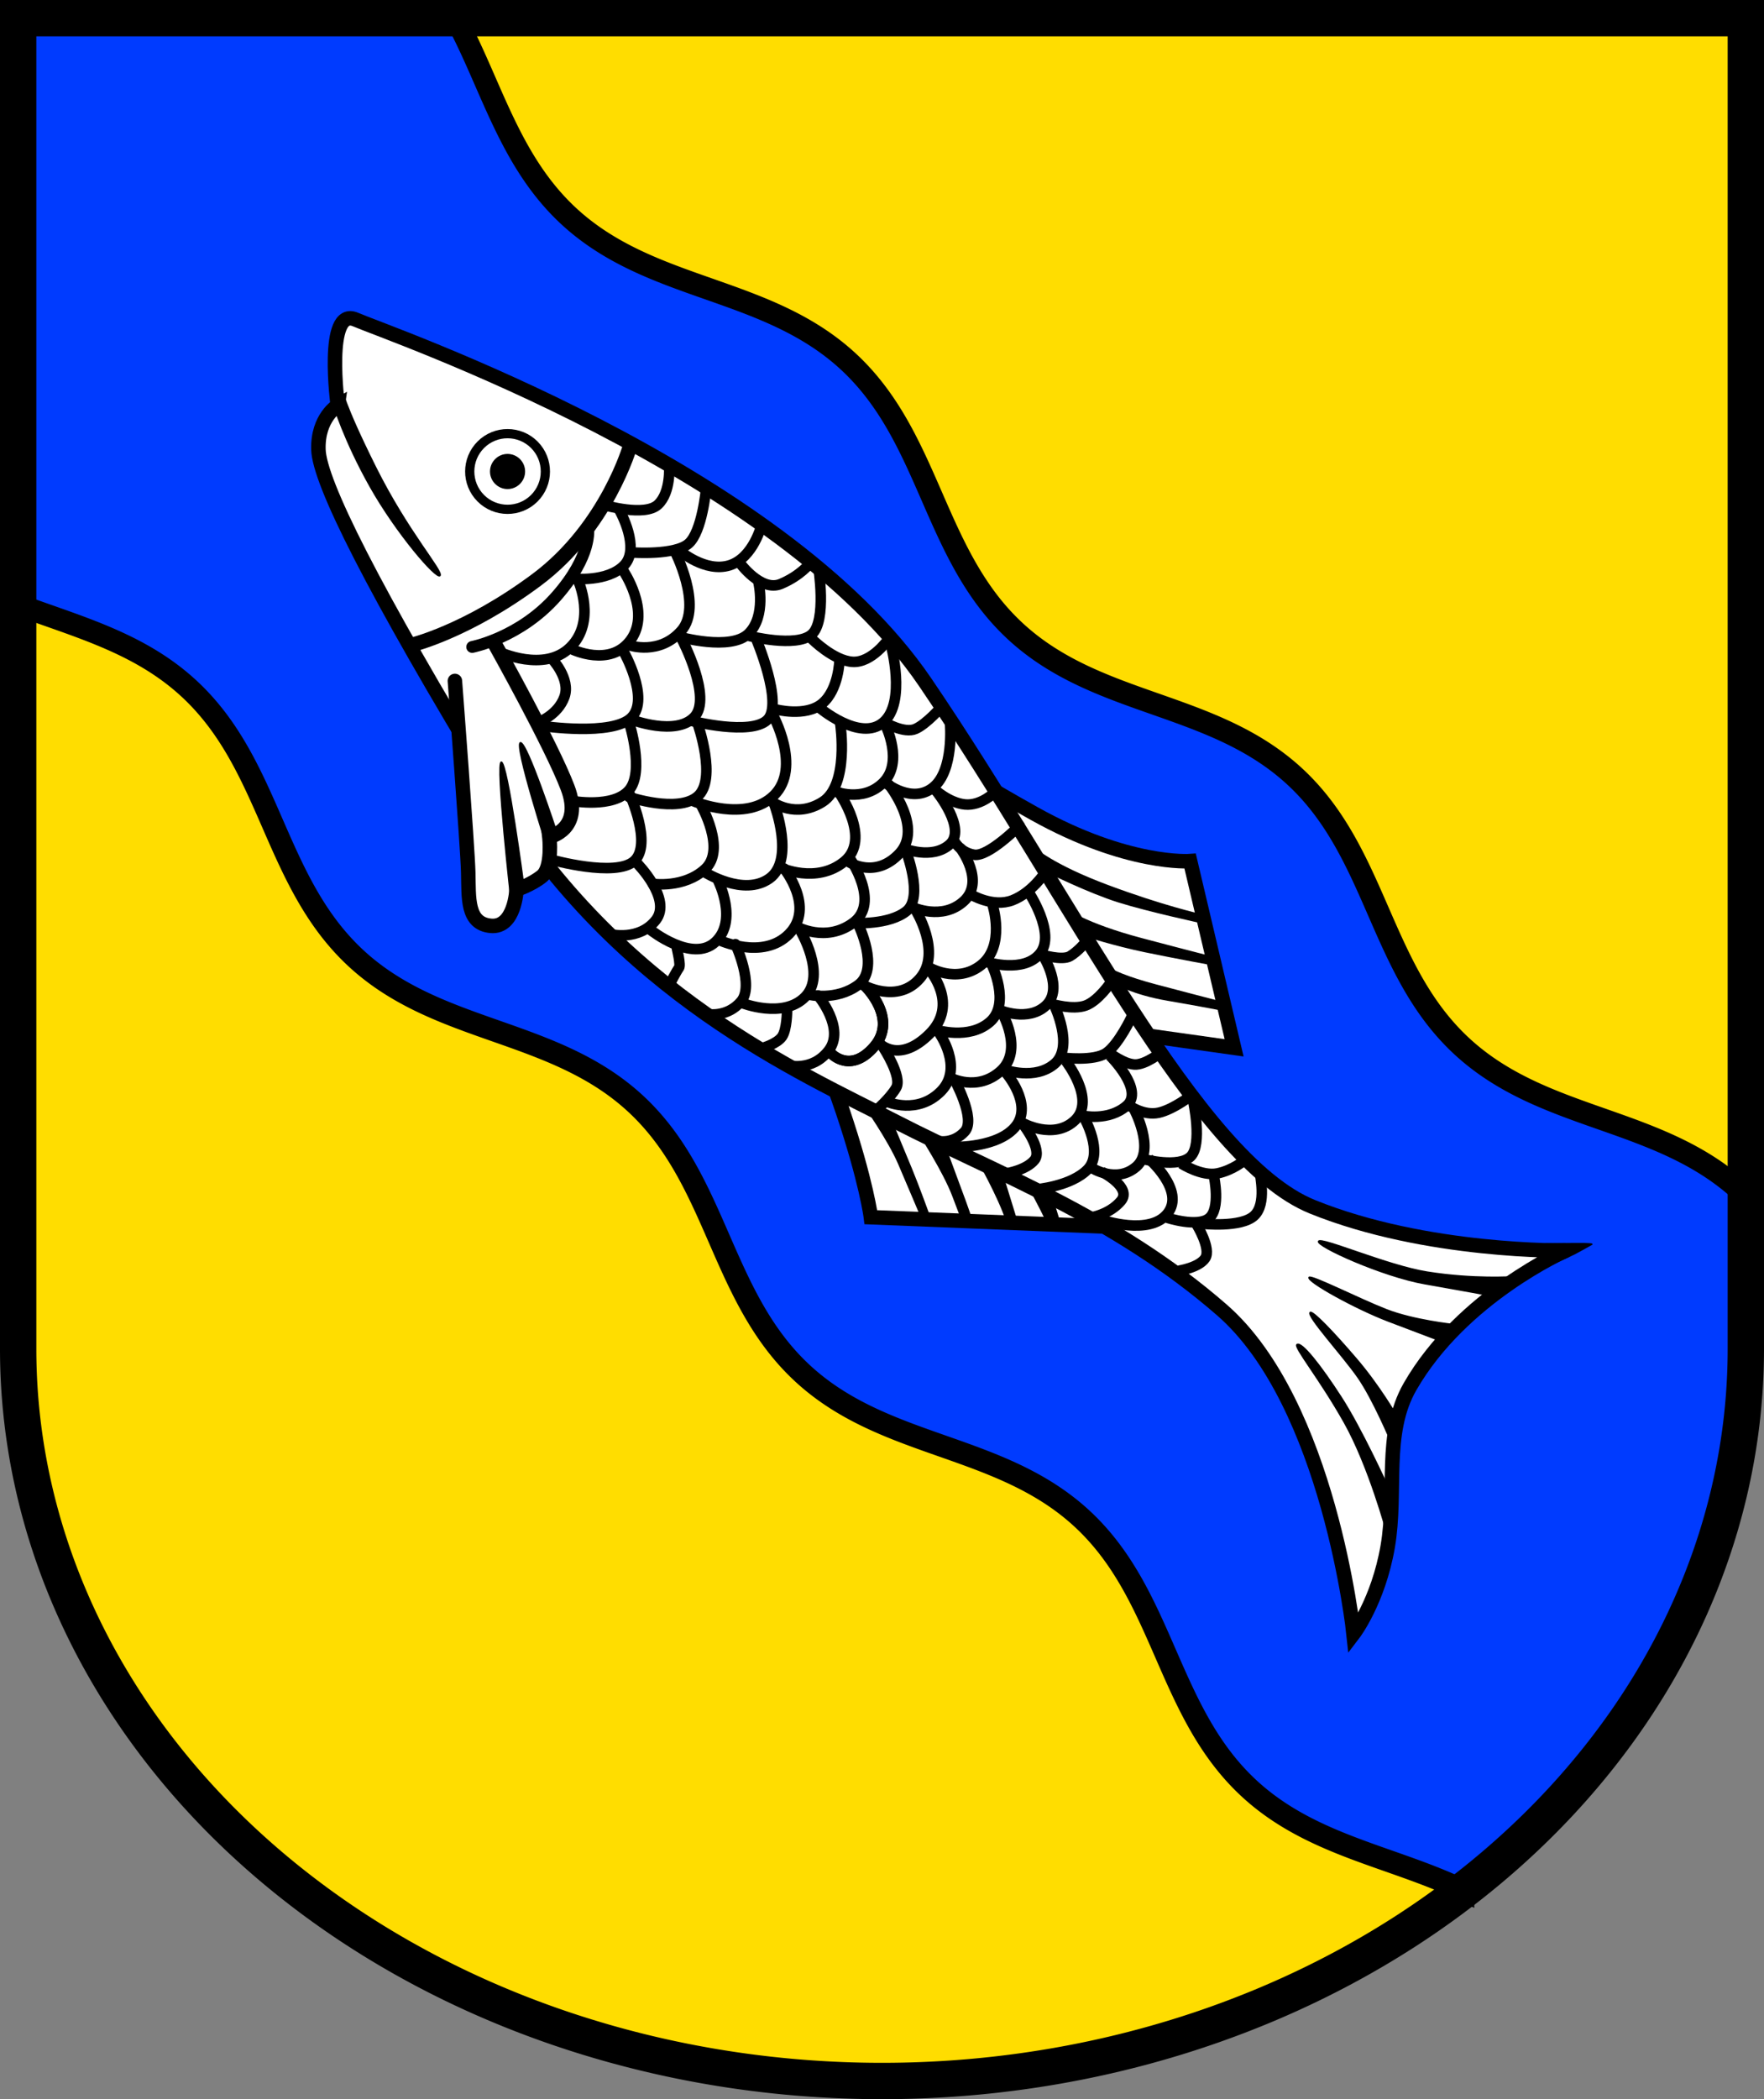 <?xml version="1.0" encoding="UTF-8" standalone="no"?>
<!-- Created with Inkscape (http://www.inkscape.org/) -->

<svg
   width="184.445mm"
   height="219.434mm"
   viewBox="0 0 184.445 219.434"
   version="1.1"
   id="svg3652"
   inkscape:version="1.2.2 (732a01da63, 2022-12-09)"
   sodipodi:docname="DEU Visbek COA.svg"
   xmlns:inkscape="http://www.inkscape.org/namespaces/inkscape"
   xmlns:sodipodi="http://sodipodi.sourceforge.net/DTD/sodipodi-0.dtd"
   xmlns="http://www.w3.org/2000/svg"
   xmlns:svg="http://www.w3.org/2000/svg">
  <rect x="0" y="0" width="184.445" height="219.434" fill="#808080" stroke="none"/>
  <sodipodi:namedview
     id="namedview3654"
     pagecolor="#ffffff"
     bordercolor="#666666"
     borderopacity="1.0"
     inkscape:showpageshadow="2"
     inkscape:pageopacity="0.0"
     inkscape:pagecheckerboard="0"
     inkscape:deskcolor="#d1d1d1"
     inkscape:document-units="mm"
     showgrid="false"
     inkscape:zoom="0.66758358"
     inkscape:cx="349.01997"
     inkscape:cy="415.67829"
     inkscape:current-layer="layer1" />
  <defs
     id="defs3649" />
  <g
     inkscape:label="Ebene 1"
     inkscape:groupmode="layer"
     id="layer1"
     transform="translate(-471.574,-47.592)">
    <g
       id="g3425"
       transform="translate(708.401,242.039)">
      <path
         id="path2362"
         style="fill:#ffdd00;fill-opacity:1;stroke:none;stroke-width:3.8;stroke-linecap:butt;stroke-dasharray:none"
         d="m -234.927,-192.546 v 139.104 a 90.322,76.529 0 0 0 0,0.001 90.322,76.529 0 0 0 90.323,76.529 90.322,76.529 0 0 0 90.322,-76.53 v -139.104 z" />
      <path
         id="path3260"
         style="fill:#003bff;fill-opacity:1;stroke:#000000;stroke-width:2.3;stroke-dasharray:none"
         d="m -234.927,-192.546 v 61.308 c 6.22,2.319 12.707,3.98 17.905,8.811 8.593,7.985 8.786,20.131 17.379,28.116 8.593,7.985 20.717,7.284 29.309,15.269 8.593,7.985 8.786,20.131 17.379,28.116 8.593,7.985 20.717,7.285 29.31,15.27 8.593,7.985 8.786,20.131 17.379,28.116 6.481,6.023 14.971,7.108 22.44,10.702 a 90.322,76.529 0 0 0 29.544,-56.604 v -15.987 c -0.142,-0.139 -0.28,-0.279 -0.426,-0.415 -8.593,-7.985 -20.717,-7.285 -29.31,-15.269 -8.593,-7.985 -8.786,-20.131 -17.378,-28.116 -8.593,-7.985 -20.718,-7.286 -29.31,-15.27 -8.593,-7.985 -8.786,-20.131 -17.378,-28.116 -8.593,-7.985 -20.717,-7.285 -29.31,-15.269 -6.203,-5.764 -8.039,-13.692 -11.808,-20.662 z" />
      <g
         id="g2019"
         transform="matrix(0.971,0.977,-0.977,0.971,-298.961,-523.97)">
        <path
           style="fill:#ffffff;stroke:#000000;stroke-width:1.1;stroke-linecap:butt;stroke-dasharray:none"
           d="m 298.416,147.556 c 0,0 2.832,0.629 7.944,3.146 5.113,2.517 7.236,4.169 7.236,4.169 l 15.574,-14.472 -24.776,0.157 z"
           id="path1792" />
        <path
           style="fill:#ffffff;stroke:#000000;stroke-width:1.1;stroke-linecap:butt;stroke-dasharray:none"
           d="m 290.6,126.696 c 0,0 0.979,0.373 10.013,-2.215 7.829,-2.243 10.899,-5.849 10.899,-5.849 l 12.403,7.62 -8.732,6.618 z"
           id="path1790"
           sodipodi:nodetypes="cscccc" />
        <g
           id="g1788">
          <path
             style="fill:#ffffff;stroke:#000000;stroke-width:1.1;stroke-dasharray:none"
             d="m 241.379,140.155 c 0,0 -6.062,-4.616 -3.671,-5.562 2.392,-0.945 30.662,-14.881 50.011,-11.263 19.349,3.618 40.234,10.928 48.936,7.213 8.617,-3.679 15.923,-11.309 15.923,-11.309 0,0 -3.099,8.041 -1.012,15.672 1.086,3.971 4.967,6.31 7.415,9.758 2.447,3.448 2.865,6.503 2.865,6.503 0,0 -13.682,-11.012 -24.472,-10.234 -10.79,0.779 -19.577,4.894 -27.475,7.453 -7.898,2.558 -21.802,8.12 -39.377,3.893 -17.575,-4.227 -26.029,-7.063 -27.809,-8.732 -1.78,-1.669 -1.335,-3.393 -1.335,-3.393 z"
             id="path1038"
             sodipodi:nodetypes="cssscsscssssc" />
          <circle
             style="fill:#ffffff;stroke:#000000;stroke-width:0.7;stroke-dasharray:none"
             id="path1188"
             cx="254.015"
             cy="134.539"
             r="2.871" />
          <circle
             style="fill:#000000;stroke:#000000;stroke-width:0.7;stroke-dasharray:none"
             id="circle1190"
             cx="254.015"
             cy="134.539"
             r="0.983" />
          <path
             style="fill:none;stroke:#000000;stroke-width:1.1;stroke-dasharray:none"
             d="m 259.176,126.529 c 0,0 3.17,5.617 2.225,12.236 -0.946,6.618 -3.226,10.289 -3.226,10.289"
             id="path1256" />
          <path
             style="fill:#ffffff;stroke:#000000;stroke-width:1.1;stroke-linecap:round;stroke-dasharray:none"
             d="m 262.471,148.579 c 0,0 9.596,8.18 11.012,9.517 1.416,1.337 2.674,2.832 4.09,1.652 1.416,-1.18 -0.574,-3.323 -0.574,-3.323 0,0 0.531,-1.03 0.643,-2.087 0.111,-1.057 -1.724,-2.503 -1.724,-2.503 0,0 1.446,-2.225 -1.669,-3.615 -3.115,-1.39 -11.513,-3.733 -11.513,-3.733"
             id="path1258"
             sodipodi:nodetypes="csscscsc" />
          <path
             style="fill:none;stroke:#000000;stroke-width:0.9;stroke-linecap:round;stroke-dasharray:none"
             d="m 261.401,133.259 c 0,0 1.669,1.168 1.947,5.339 0.278,4.171 -1.78,7.23 -1.78,7.23"
             id="path1260" />
          <path
             style="fill:#000000;stroke:#000000;stroke-width:0.1;stroke-linecap:round;stroke-dasharray:none"
             d="m 240.684,139.015 c 0,0 0.723,0.64 6.007,2.392 5.284,1.752 9.26,1.919 9.316,2.336 0.056,0.417 -4.616,0.083 -8.537,-1.001 -3.921,-1.085 -6.396,-2.419 -6.396,-2.419 z"
             id="path1264" />
          <path
             style="fill:#000000;stroke:#000000;stroke-width:0.1;stroke-linecap:round;stroke-dasharray:none"
             d="m 276.028,151.168 c 0,0 -6.479,-3.254 -6.73,-2.809 -0.25,0.445 7.286,4.283 7.286,4.283 z"
             id="path1320" />
          <path
             style="fill:#000000;stroke:#000000;stroke-width:0.1;stroke-linecap:round;stroke-dasharray:none"
             d="m 277.057,155.728 c 0,0 -7.341,-5.59 -7.731,-5.311 -0.389,0.278 8.148,7.036 8.148,7.036 z"
             id="path1322" />
          <path
             style="fill:#000000;stroke:#000000;stroke-width:0.1;stroke-linecap:round;stroke-dasharray:none"
             d="m 351.184,119.921 c 0,0 0.56,-0.582 1.484,-1.526 0.924,-0.944 0.964,-0.905 0.964,-0.905 0,0 -0.239,0.881 -0.397,1.393 -0.157,0.511 -0.748,2.037 -0.748,2.037 z"
             id="path1324"
             sodipodi:nodetypes="cscscc" />
          <path
             style="fill:#000000;stroke:#000000;stroke-width:0.1;stroke-linecap:round;stroke-dasharray:none"
             d="m 351.154,123.488 c 0,0 -1.927,2.242 -4.837,4.365 -2.479,1.809 -7.59,3.815 -7.472,4.208 0.118,0.393 5.309,-1.573 7.983,-3.461 2.674,-1.888 3.933,-2.753 3.933,-2.753 z"
             id="path1326"
             sodipodi:nodetypes="cssscc" />
          <path
             style="fill:#000000;stroke:#000000;stroke-width:0.1;stroke-linecap:round;stroke-dasharray:none"
             d="m 350.564,129.23 c 0,0 -2.36,1.927 -4.405,2.832 -2.045,0.905 -5.938,2.183 -5.879,2.438 0.081,0.35 4.149,-0.826 6.587,-1.927 2.438,-1.101 3.815,-1.73 3.815,-1.73 z"
             id="path1328"
             sodipodi:nodetypes="cssscc" />
          <path
             style="fill:#000000;stroke:#000000;stroke-width:0.1;stroke-linecap:round;stroke-dasharray:none"
             d="m 352.373,137.174 c 0,0 -2.517,-0.669 -5.191,-0.865 -2.674,-0.197 -4.916,-0.236 -4.955,1e-5 -0.066,0.396 4.051,0.551 6.056,0.905 2.006,0.354 5.191,1.652 5.191,1.652 z"
             id="path1330"
             sodipodi:nodetypes="cssscc" />
          <path
             style="fill:#000000;stroke:#000000;stroke-width:0.1;stroke-linecap:round;stroke-dasharray:none"
             d="m 355.676,141.421 c 0,0 -4.444,-1.652 -7.236,-2.242 -2.792,-0.59 -5.137,-0.864 -5.191,-0.433 -0.039,0.315 3.028,0.59 6.725,1.612 3.697,1.023 8.219,3.618 8.219,3.618 z"
             id="path1332"
             sodipodi:nodetypes="cssscc" />
          <path
             style="fill:none;stroke:#000000;stroke-width:0.8;stroke-linecap:round;stroke-dasharray:none"
             d="m 262.353,125.533 c 0,0 1.534,1.298 1.494,2.674 -0.039,1.376 -2.832,2.91 -2.832,2.91"
             id="path1355" />
          <path
             style="fill:none;stroke:#000000;stroke-width:0.8;stroke-linecap:round;stroke-dasharray:none"
             d="m 263.296,136.741 c 0,0 2.045,-1.652 2.006,-3.461 -0.039,-1.809 -3.146,-2.674 -3.146,-2.674"
             id="path1357" />
          <path
             style="fill:none;stroke:#000000;stroke-width:0.8;stroke-linecap:round;stroke-dasharray:none"
             d="m 263.69,136.584 c 0,0 3.146,1.18 3.146,3.972 0,2.792 -3.579,4.09 -3.579,4.09"
             id="path1359" />
          <path
             style="fill:none;stroke:#000000;stroke-width:0.8;stroke-linecap:round;stroke-dasharray:none"
             d="m 265.577,124.786 c 0,0 2.084,2.478 2.006,3.854 -0.079,1.376 -2.517,3.5 -2.517,3.5"
             id="path1361" />
          <path
             style="fill:none;stroke:#000000;stroke-width:0.8;stroke-linecap:butt;stroke-dasharray:none"
             d="m 265.457,133.595 c 0,0 3.777,0.669 4.21,3.304 0.433,2.635 -2.674,3.697 -2.674,3.697"
             id="path1363"
             sodipodi:nodetypes="csc" />
          <path
             style="fill:none;stroke:#000000;stroke-width:0.8;stroke-linecap:round;stroke-dasharray:none"
             d="m 266.443,142.168 c 0,0 2.124,0.039 2.753,1.376 0.629,1.337 -0.039,2.753 -0.039,2.753"
             id="path1365" />
          <path
             style="fill:none;stroke:#000000;stroke-width:0.8;stroke-linecap:round;stroke-dasharray:none"
             d="m 270.467,123.693 c 0,0 1.363,2.225 0.473,3.921 -0.89,1.696 -3.42,1.891 -3.42,1.891"
             id="path1367"
             sodipodi:nodetypes="csc" />
          <path
             style="fill:none;stroke:#000000;stroke-width:0.8;stroke-linecap:round;stroke-dasharray:none"
             d="m 267.213,129.783 c 0,0 4.505,1.418 4.672,3.921 0.167,2.503 -1.974,3.56 -1.974,3.56"
             id="path1369"
             sodipodi:nodetypes="csc" />
          <path
             style="fill:none;stroke:#000000;stroke-width:0.8;stroke-linecap:round;stroke-dasharray:none"
             d="m 269.855,137.903 c 0,0 4.004,1.085 4.032,3.115 0.028,2.03 -4.338,5.284 -4.338,5.284"
             id="path1371"
             sodipodi:nodetypes="csc" />
          <path
             style="fill:none;stroke:#000000;stroke-width:0.8;stroke-linecap:round;stroke-dasharray:none"
             d="m 275.139,123.164 c 0,0 0.167,1.14 -0.445,2.67 -0.612,1.529 -3.365,1.085 -3.365,1.085"
             id="path1373" />
          <path
             style="fill:none;stroke:#000000;stroke-width:0.8;stroke-linecap:round;stroke-dasharray:none"
             d="m 273.387,126.946 c 0,0 2.252,1.363 2.252,3.281 0,1.919 -3.559,3.921 -3.559,3.921 v 0"
             id="path1375" />
          <path
             style="fill:none;stroke:#000000;stroke-width:0.8;stroke-linecap:round;stroke-dasharray:none"
             d="m 272.358,134.121 c 0,0 4.811,1.474 4.866,3.504 0.056,2.03 -3.198,3.504 -3.198,3.504"
             id="path1377"
             sodipodi:nodetypes="csc" />
          <path
             style="fill:none;stroke:#000000;stroke-width:0.8;stroke-linecap:round;stroke-dasharray:none"
             d="m 274.054,141.435 c 0,0 3.476,1.78 3.615,3.615 0.139,1.835 -2.475,3.643 -2.475,3.643"
             id="path1379" />
          <path
             style="fill:none;stroke:#000000;stroke-width:0.8;stroke-linecap:round;stroke-dasharray:none"
             d="m 277.892,145.217 c 0,0 3.949,1.446 3.865,3.337 -0.083,1.891 -4.505,4.394 -4.505,4.394"
             id="path1381" />
          <path
             style="fill:none;stroke:#000000;stroke-width:0.8;stroke-linecap:round;stroke-dasharray:none"
             d="m 275.778,122.914 c 0,0 3.393,2.419 3.281,3.977 -0.111,1.557 -3.281,3.448 -3.281,3.448"
             id="path1383" />
          <path
             style="fill:none;stroke:#000000;stroke-width:0.8;stroke-linecap:round;stroke-dasharray:none"
             d="m 276.279,130.089 c 0,0 5.033,2.002 5.006,3.754 -0.028,1.752 -3.977,4.116 -3.977,4.116"
             id="path1385"
             sodipodi:nodetypes="csc" />
          <path
             style="fill:none;stroke:#000000;stroke-width:0.8;stroke-linecap:round;stroke-dasharray:none"
             d="m 277.753,137.792 c 0,0 4.06,1.919 3.921,3.893 -0.139,1.974 -3.643,3.726 -3.643,3.726"
             id="path1387"
             sodipodi:nodetypes="csc" />
          <path
             style="fill:none;stroke:#000000;stroke-width:0.8;stroke-linecap:round;stroke-dasharray:none"
             d="m 282.035,148.526 c 0,0 3.81,0 4.06,2.03 0.25,2.03 -1.669,3.198 -1.669,3.198"
             id="path1389" />
          <path
             style="fill:none;stroke:#000000;stroke-width:0.8;stroke-linecap:round;stroke-dasharray:none"
             d="m 283.425,123.025 c 0,0 0.389,2.141 -0.695,3.115 -1.085,0.973 -3.42,0.973 -3.42,0.973"
             id="path1391" />
          <path
             style="fill:none;stroke:#000000;stroke-width:0.8;stroke-linecap:round;stroke-dasharray:none"
             d="m 281.924,126.752 c 0,0 1.557,1.613 1.418,3.254 -0.139,1.641 -2.197,2.836 -2.197,2.836"
             id="path1393" />
          <path
             style="fill:none;stroke:#000000;stroke-width:0.8;stroke-linecap:round;stroke-dasharray:none"
             d="m 281.256,133.259 c 0,0 4.449,1.251 4.449,4.255 0,3.003 -3.977,4.644 -3.977,4.644"
             id="path1395" />
          <path
             style="fill:none;stroke:#000000;stroke-width:0.8;stroke-linecap:round;stroke-dasharray:none"
             d="m 282.313,141.963 c 0,0 3.754,1.001 3.671,3.198 -0.083,2.197 -2.002,3.615 -2.002,3.615"
             id="path1397" />
          <path
             style="fill:none;stroke:#000000;stroke-width:0.8;stroke-linecap:round;stroke-dasharray:none"
             d="m 283.843,123.164 c 0,0 3.949,2.225 3.782,4.561 -0.167,2.336 -4.283,2.67 -4.283,2.67"
             id="path1399" />
          <path
             style="fill:none;stroke:#000000;stroke-width:0.8;stroke-linecap:round;stroke-dasharray:none"
             d="m 285.428,130.144 c 0,0 3.754,2.753 3.226,5.117 -0.528,2.364 -2.67,2.697 -2.67,2.697"
             id="path1401" />
          <path
             style="fill:none;stroke:#000000;stroke-width:0.8;stroke-linecap:round;stroke-dasharray:none"
             d="m 286.262,138.014 c 0,0 4.06,1.835 3.671,4.199 -0.389,2.364 -3.782,3.142 -3.782,3.142"
             id="path1403"
             sodipodi:nodetypes="csc" />
          <path
             style="fill:none;stroke:#000000;stroke-width:0.8;stroke-linecap:round;stroke-dasharray:none"
             d="m 287.346,145.105 c 0,0 3.198,1.057 3.115,3.42 -0.083,2.364 -4.088,2.836 -4.088,2.836"
             id="path1405" />
          <path
             style="fill:none;stroke:#000000;stroke-width:0.8;stroke-linecap:round;stroke-dasharray:none"
             d="m 288.765,150.945 c 0,0 1.112,0.667 1.14,0.918 0.028,0.25 0.389,1.39 0.389,1.39"
             id="path1407" />
          <path
             style="fill:none;stroke:#000000;stroke-width:0.8;stroke-linecap:round;stroke-dasharray:none"
             d="m 289.901,123.704 c 0,0 0.138,1.75 -0.197,2.635 -0.334,0.885 -2.006,1.317 -2.006,1.317"
             id="path1457" />
          <path
             style="fill:none;stroke:#000000;stroke-width:0.8;stroke-linecap:round;stroke-dasharray:none"
             d="m 287.876,127.755 c 0,0 2.989,0.983 2.989,3.205 0,2.222 -2.202,3.107 -2.202,3.107"
             id="path1459" />
          <path
             style="fill:none;stroke:#000000;stroke-width:0.8;stroke-linecap:round;stroke-dasharray:none"
             d="m 289.036,133.87 c 0,0 4.267,0.708 3.992,3.421 -0.275,2.714 -3.107,3.756 -3.107,3.756"
             id="path1461" />
          <path
             style="fill:none;stroke:#000000;stroke-width:0.8;stroke-linecap:round;stroke-dasharray:none"
             d="m 290.177,140.89 c 0,0 3.756,0.374 3.795,3.225 0.039,2.851 -3.441,4.11 -3.441,4.11"
             id="path1463" />
          <path
             style="fill:none;stroke:#000000;stroke-width:0.8;stroke-linecap:round;stroke-dasharray:none"
             d="m 291.651,147.556 c 0,0 3.245,1.18 3.382,2.753 0.138,1.573 -1.023,2.419 -1.023,2.419"
             id="path1465" />
          <path
             style="fill:none;stroke:#000000;stroke-width:0.8;stroke-linecap:round;stroke-dasharray:none"
             d="m 291.258,124.196 c 0,0 2.753,2.281 2.537,4.326 -0.216,2.045 -2.792,2.32 -2.792,2.32"
             id="path1467" />
          <path
             style="fill:none;stroke:#000000;stroke-width:0.8;stroke-linecap:round;stroke-dasharray:none"
             d="m 291.298,130.763 c 0,0 4.149,0.452 4.247,3.107 0.098,2.655 -2.183,3.166 -2.183,3.166"
             id="path1469" />
          <path
             style="fill:none;stroke:#000000;stroke-width:0.8;stroke-linecap:round;stroke-dasharray:none"
             d="m 293.126,136.8 c 0,0 4.051,0.688 3.677,3.264 -0.374,2.576 -2.851,3.264 -2.851,3.264"
             id="path1471" />
          <path
             style="fill:none;stroke:#000000;stroke-width:0.8;stroke-linecap:round;stroke-dasharray:none"
             d="m 294.306,143.309 c 0,0 3.893,0.944 3.913,3.323 0.02,2.379 -3.048,3.716 -3.048,3.716"
             id="path1473" />
          <path
             style="fill:none;stroke:#000000;stroke-width:0.8;stroke-linecap:round;stroke-dasharray:none"
             d="m 298.003,148.343 c 0,0 1.003,1.003 1.121,1.652 0.118,0.649 -0.433,1.652 -0.433,1.652"
             id="path1475" />
          <path
             style="fill:none;stroke:#000000;stroke-width:0.8;stroke-linecap:round;stroke-dasharray:none"
             d="m 297.358,125.472 c 0,0 0,1.474 -0.945,2.252 -0.945,0.779 -2.447,0.834 -2.447,0.834"
             id="path1535" />
          <path
             style="fill:none;stroke:#000000;stroke-width:0.8;stroke-linecap:round;stroke-dasharray:none"
             d="m 294.215,128.559 c 0,0 3.643,0.362 3.532,2.141 -0.111,1.78 -2.252,2.67 -2.252,2.67"
             id="path1537" />
          <path
             style="fill:none;stroke:#000000;stroke-width:0.8;stroke-linecap:round;stroke-dasharray:none"
             d="m 295.717,133.37 c 0,0 3.476,1.502 3.309,3.198 -0.167,1.696 -2.141,3.448 -2.141,3.448"
             id="path1539" />
          <path
             style="fill:none;stroke:#000000;stroke-width:0.8;stroke-linecap:round;stroke-dasharray:none"
             d="m 297.135,139.877 c 0,0 3.587,1.196 3.281,3.254 -0.306,2.058 -2.113,3.17 -2.113,3.17"
             id="path1541" />
          <path
             style="fill:none;stroke:#000000;stroke-width:0.8;stroke-linecap:round;stroke-dasharray:none"
             d="m 298.831,145.856 c 0,0 3.254,0.278 3.532,2.364 0.278,2.086 -1.446,3.031 -1.446,3.031"
             id="path1543" />
          <path
             style="fill:none;stroke:#000000;stroke-width:0.8;stroke-linecap:round;stroke-dasharray:none"
             d="m 300.472,125.917 c 0,0 0.028,3.365 -0.862,4.004 -0.89,0.64 -1.808,0.334 -1.808,0.334"
             id="path1545" />
          <path
             style="fill:none;stroke:#000000;stroke-width:0.8;stroke-linecap:round;stroke-dasharray:none"
             d="m 298.526,130.311 c 0,0 3.115,0.417 3.031,2.642 -0.084,2.225 -2.419,3.087 -2.419,3.087"
             id="path1547" />
          <path
             style="fill:none;stroke:#000000;stroke-width:0.8;stroke-linecap:round;stroke-dasharray:none"
             d="m 299.388,136.012 c 0,0 3.782,0.834 3.977,3.448 0.195,2.614 -2.725,3.42 -2.725,3.42"
             id="path1549" />
          <path
             style="fill:none;stroke:#000000;stroke-width:0.8;stroke-linecap:round;stroke-dasharray:none"
             d="m 300.889,142.825 c 0,0 3.476,-0.056 3.699,2.725 0.222,2.781 -1.919,2.697 -1.919,2.697"
             id="path1551" />
          <path
             style="fill:none;stroke:#000000;stroke-width:0.8;stroke-linecap:round;stroke-dasharray:none"
             d="m 300.889,142.825 c 0,0 3.476,-0.056 3.699,2.725 0.222,2.781 -1.919,2.697 -1.919,2.697"
             id="path1553" />
          <path
             style="fill:none;stroke:#000000;stroke-width:0.8;stroke-linecap:round;stroke-dasharray:none"
             d="m 304.365,127.058 c 0,0 0.389,1.752 -0.25,3.226 -0.64,1.474 -2.558,1.947 -2.558,1.947"
             id="path1555" />
          <path
             style="fill:none;stroke:#000000;stroke-width:0.8;stroke-linecap:round;stroke-dasharray:none"
             d="m 303.309,131.618 c 0,0 2.892,1.474 2.614,3.838 -0.278,2.364 -2.753,2.948 -2.753,2.948"
             id="path1557" />
          <path
             style="fill:none;stroke:#000000;stroke-width:0.8;stroke-linecap:round;stroke-dasharray:none"
             d="m 303.392,138.487 c 0,0 3.476,0.195 3.476,3.42 0,3.226 -2.113,3.198 -2.113,3.198"
             id="path1559" />
          <path
             style="fill:none;stroke:#000000;stroke-width:0.8;stroke-linecap:round;stroke-dasharray:none"
             d="m 305.172,145.133 c 0,0 2.558,0.528 2.809,1.446 0.25,0.918 0.139,2.336 0.139,2.336"
             id="path1561" />
          <path
             style="fill:none;stroke:#000000;stroke-width:0.8;stroke-linecap:butt;stroke-dasharray:none"
             d="m 304.504,128.976 c 0,0 3.726,0.723 3.949,2.67 0.222,1.947 -2.364,3.309 -2.364,3.309"
             id="path1563" />
          <path
             style="fill:none;stroke:#000000;stroke-width:0.8;stroke-linecap:butt;stroke-dasharray:none"
             d="m 310.289,128.643 c 0,0 0.083,0.834 -0.083,1.529 -0.167,0.695 -1.641,1.474 -1.641,1.474"
             id="path1565" />
          <path
             style="fill:none;stroke:#000000;stroke-width:0.8;stroke-linecap:butt;stroke-dasharray:none"
             d="m 306.451,134.844 c 0,0 3.142,1.057 3.003,3.17 -0.139,2.113 -2.447,3.309 -2.447,3.309"
             id="path1567"
             sodipodi:nodetypes="csc" />
          <path
             style="fill:none;stroke:#000000;stroke-width:0.8;stroke-linecap:butt;stroke-dasharray:none"
             d="m 307.257,141.323 c 0,0 3.281,0.501 3.309,3.031 0.028,2.531 -2.28,3.448 -2.28,3.448"
             id="path1569" />
          <path
             style="fill:none;stroke:#000000;stroke-width:0.8;stroke-linecap:butt;stroke-dasharray:none"
             d="m 308.739,131.609 c 0,0 2.871,0.629 2.832,2.497 -0.039,1.868 -2.242,2.753 -2.242,2.753"
             id="path1571" />
          <path
             style="fill:none;stroke:#000000;stroke-width:0.8;stroke-linecap:butt;stroke-dasharray:none"
             d="m 309.506,136.839 c 0,0 3.284,0.826 3.166,3.225 -0.118,2.399 -2.34,3.068 -2.34,3.068"
             id="path1573" />
          <path
             style="fill:none;stroke:#000000;stroke-width:0.8;stroke-linecap:butt;stroke-dasharray:none"
             d="m 310.529,142.975 c 0,0 3.421,0.944 3.48,2.261 0.059,1.317 -0.905,1.927 -0.905,1.927"
             id="path1575" />
          <path
             style="fill:none;stroke:#000000;stroke-width:0.8;stroke-linecap:butt;stroke-dasharray:none"
             d="m 313.793,129.387 c 0,0 0.334,1.652 -0.098,2.596 -0.433,0.944 -1.888,1.73 -1.888,1.73"
             id="path1577" />
          <path
             style="fill:none;stroke:#000000;stroke-width:0.8;stroke-linecap:butt;stroke-dasharray:none"
             d="m 311.984,133.654 c 0,0 3.323,1.14 3.186,3.107 -0.138,1.966 -2.32,2.989 -2.32,2.989"
             id="path1579" />
          <path
             style="fill:none;stroke:#000000;stroke-width:0.8;stroke-linecap:butt;stroke-dasharray:none"
             d="m 313.026,139.868 c 0,0 3.146,0.197 3.421,2.301 0.275,2.104 -2.143,4.424 -2.143,4.424"
             id="path1581" />
          <path
             style="fill:none;stroke:#000000;stroke-width:0.8;stroke-linecap:butt;stroke-dasharray:none"
             d="m 316.768,130.117 c 0,0 0.779,2.141 0.584,3.281 -0.195,1.14 -2.086,2.614 -2.086,2.614"
             id="path1583" />
          <path
             style="fill:none;stroke:#000000;stroke-width:0.8;stroke-linecap:butt;stroke-dasharray:none"
             d="m 315.572,136.012 c 0,0 3.754,0.417 3.726,2.67 -0.028,2.252 -2.725,3.003 -2.725,3.003"
             id="path1585" />
          <path
             style="fill:none;stroke:#000000;stroke-width:0.8;stroke-linecap:butt;stroke-dasharray:none"
             d="m 316.768,141.713 c 0,0 2.392,0.278 2.503,1.279 0.111,1.001 -0.779,2.225 -0.779,2.225"
             id="path1587" />
          <path
             style="fill:none;stroke:#000000;stroke-width:0.8;stroke-linecap:butt;stroke-dasharray:none"
             d="m 320.262,130.37 c 0,0 -0.157,1.593 -0.787,2.143 -0.629,0.551 -1.888,0.708 -1.888,0.708"
             id="path1674" />
          <path
             style="fill:none;stroke:#000000;stroke-width:0.8;stroke-linecap:butt;stroke-dasharray:none"
             d="m 317.686,133.359 c 0,0 3.736,-0.039 3.598,1.789 -0.138,1.829 -1.829,2.891 -1.829,2.891"
             id="path1676" />
          <path
             style="fill:none;stroke:#000000;stroke-width:0.8;stroke-linecap:butt;stroke-dasharray:none"
             d="m 319.633,138.059 c 0,0 2.969,0.787 2.989,2.596 0.02,1.809 -1.691,3.834 -1.691,3.834"
             id="path1678" />
          <path
             style="fill:none;stroke:#000000;stroke-width:0.8;stroke-linecap:butt;stroke-dasharray:none"
             d="m 324.215,130.94 c 0,0 -0.216,1.868 -0.846,2.851 -0.629,0.983 -1.966,1.199 -1.966,1.199"
             id="path1680" />
          <path
             style="fill:none;stroke:#000000;stroke-width:0.8;stroke-linecap:butt;stroke-dasharray:none"
             d="m 321.776,134.893 c 0,0 3.441,1.003 3.303,2.989 -0.138,1.986 -2.32,2.458 -2.32,2.458"
             id="path1682" />
          <path
             style="fill:none;stroke:#000000;stroke-width:0.8;stroke-linecap:butt;stroke-dasharray:none"
             d="m 323.526,140.005 c 0,0 2.458,-0.806 2.576,0.531 0.118,1.337 -0.708,2.478 -0.708,2.478"
             id="path1684" />
          <path
             style="fill:none;stroke:#000000;stroke-width:0.8;stroke-linecap:butt;stroke-dasharray:none"
             d="m 324.608,131.314 c 0,0 2.832,1.809 2.832,3.087 0,1.278 -2.34,2.655 -2.34,2.655"
             id="path1686" />
          <path
             style="fill:none;stroke:#000000;stroke-width:0.8;stroke-linecap:butt;stroke-dasharray:none"
             d="m 325.316,136.78 c 0,0 3.677,-0.275 3.952,1.907 0.275,2.183 -3.146,3.874 -3.146,3.874"
             id="path1688" />
          <path
             style="fill:none;stroke:#000000;stroke-width:0.8;stroke-linecap:butt;stroke-dasharray:none"
             d="m 330.527,131.688 c 0,0 -0.079,1.16 -0.747,2.183 -0.669,1.023 -2.458,1.416 -2.458,1.416"
             id="path1690" />
          <path
             style="fill:none;stroke:#000000;stroke-width:0.8;stroke-linecap:butt;stroke-dasharray:none"
             d="m 329.799,134.244 c 0,0 2.045,1.317 1.947,2.458 -0.098,1.14 -2.261,2.242 -2.261,2.242"
             id="path1692" />
          <path
             style="fill:none;stroke:#000000;stroke-width:0.8;stroke-linecap:butt;stroke-dasharray:none"
             d="m 331.431,137.724 c 0,0 2.084,0.492 2.261,1.337 0.177,0.846 -0.747,2.104 -0.747,2.104"
             id="path1694" />
          <path
             style="fill:none;stroke:#000000;stroke-width:0.8;stroke-linecap:butt;stroke-dasharray:none"
             d="m 332.06,131.55 c 0,0.098 2.025,1.258 1.966,2.615 -0.059,1.357 -2.32,3.186 -2.32,3.186"
             id="path1696" />
        </g>
        <path
           style="fill:#000000;stroke:#000000;stroke-width:0.1;stroke-linecap:butt;stroke-dasharray:none"
           d="m 302.335,126.335 c 0.111,0 2.002,-0.083 6.062,-1.947 4.06,-1.863 6.535,-3.448 6.535,-3.448 l 0.556,0.334 c 0,0 -3.51,2.281 -5.623,3.393 -2.113,1.112 -5.432,2.238 -5.432,2.238 z"
           id="path1796"
           sodipodi:nodetypes="csccscc" />
        <path
           style="fill:#000000;stroke:#000000;stroke-width:0.1;stroke-linecap:butt;stroke-dasharray:none"
           d="m 307.272,127.927 c 0.111,-0.011 1.984,-0.282 5.838,-2.541 3.854,-2.258 4.741,-2.803 4.741,-2.803 l 0.587,0.277 c 0,0 -2.487,1.733 -4.479,3.05 -1.992,1.317 -4.072,2.388 -4.072,2.388 z"
           id="path1798"
           sodipodi:nodetypes="csccscc" />
        <path
           style="fill:#000000;stroke:#000000;stroke-width:0.1;stroke-linecap:butt;stroke-dasharray:none"
           d="m 311.527,128.901 c 0.111,-0.011 0.955,0.468 4.809,-1.79 3.854,-2.258 4.741,-2.803 4.741,-2.803 l 0.587,0.277 c 0,0 -1.907,1.288 -3.85,2.677 -2.228,1.593 -3.83,1.992 -3.83,1.992 z"
           id="path1802"
           sodipodi:nodetypes="csccscc" />
        <path
           style="fill:#000000;stroke:#000000;stroke-width:0.1;stroke-linecap:butt;stroke-dasharray:none"
           d="m 309.788,148.721 c 0,0 1.812,0.744 3.393,1.39 1.187,0.485 3.559,1.585 3.559,1.585 l -0.389,0.473 c 0,0 -2.225,-0.897 -4.116,-1.647 -1.891,-0.751 -5.152,-1.294 -5.152,-1.294 z"
           id="path1804"
           sodipodi:nodetypes="csccscc" />
        <path
           id="path1806"
           style="fill:#000000;stroke:#000000;stroke-width:0.1;stroke-linecap:butt;stroke-dasharray:none"
           d="m 322.94,144.435 -2.74,0.251 c 0,0 1.669,0.444 3.279,1.039 l 0.675,-0.652 c -0.383,-0.201 -1.214,-0.637 -1.214,-0.637 z m -4.09,1.337 -2.74,0.251 c 0,0 3.195,0.847 5.007,1.772 0.047,0.024 0.095,0.049 0.142,0.073 l 0.558,-0.539 c -1.404,-0.736 -2.967,-1.556 -2.967,-1.556 z m -4.391,1.645 -2.723,0.4 c 0,0 3.237,0.671 5.097,1.496 0.674,0.299 1.363,0.607 2.003,0.893 l 0.528,-0.51 c -0.565,-0.28 -1.145,-0.562 -1.57,-0.756 -1.554,-0.708 -3.335,-1.523 -3.335,-1.523 z" />
      </g>
      <path
         id="path3321"
         style="fill:none;fill-opacity:1;stroke:#000000;stroke-width:3.8;stroke-linecap:butt;stroke-dasharray:none"
         d="m -234.927,-192.546 v 139.104 a 90.322,76.529 0 0 0 0,0.001 90.322,76.529 0 0 0 90.323,76.529 90.322,76.529 0 0 0 90.322,-76.53 v -139.104 z" />
    </g>
  </g>
</svg>
